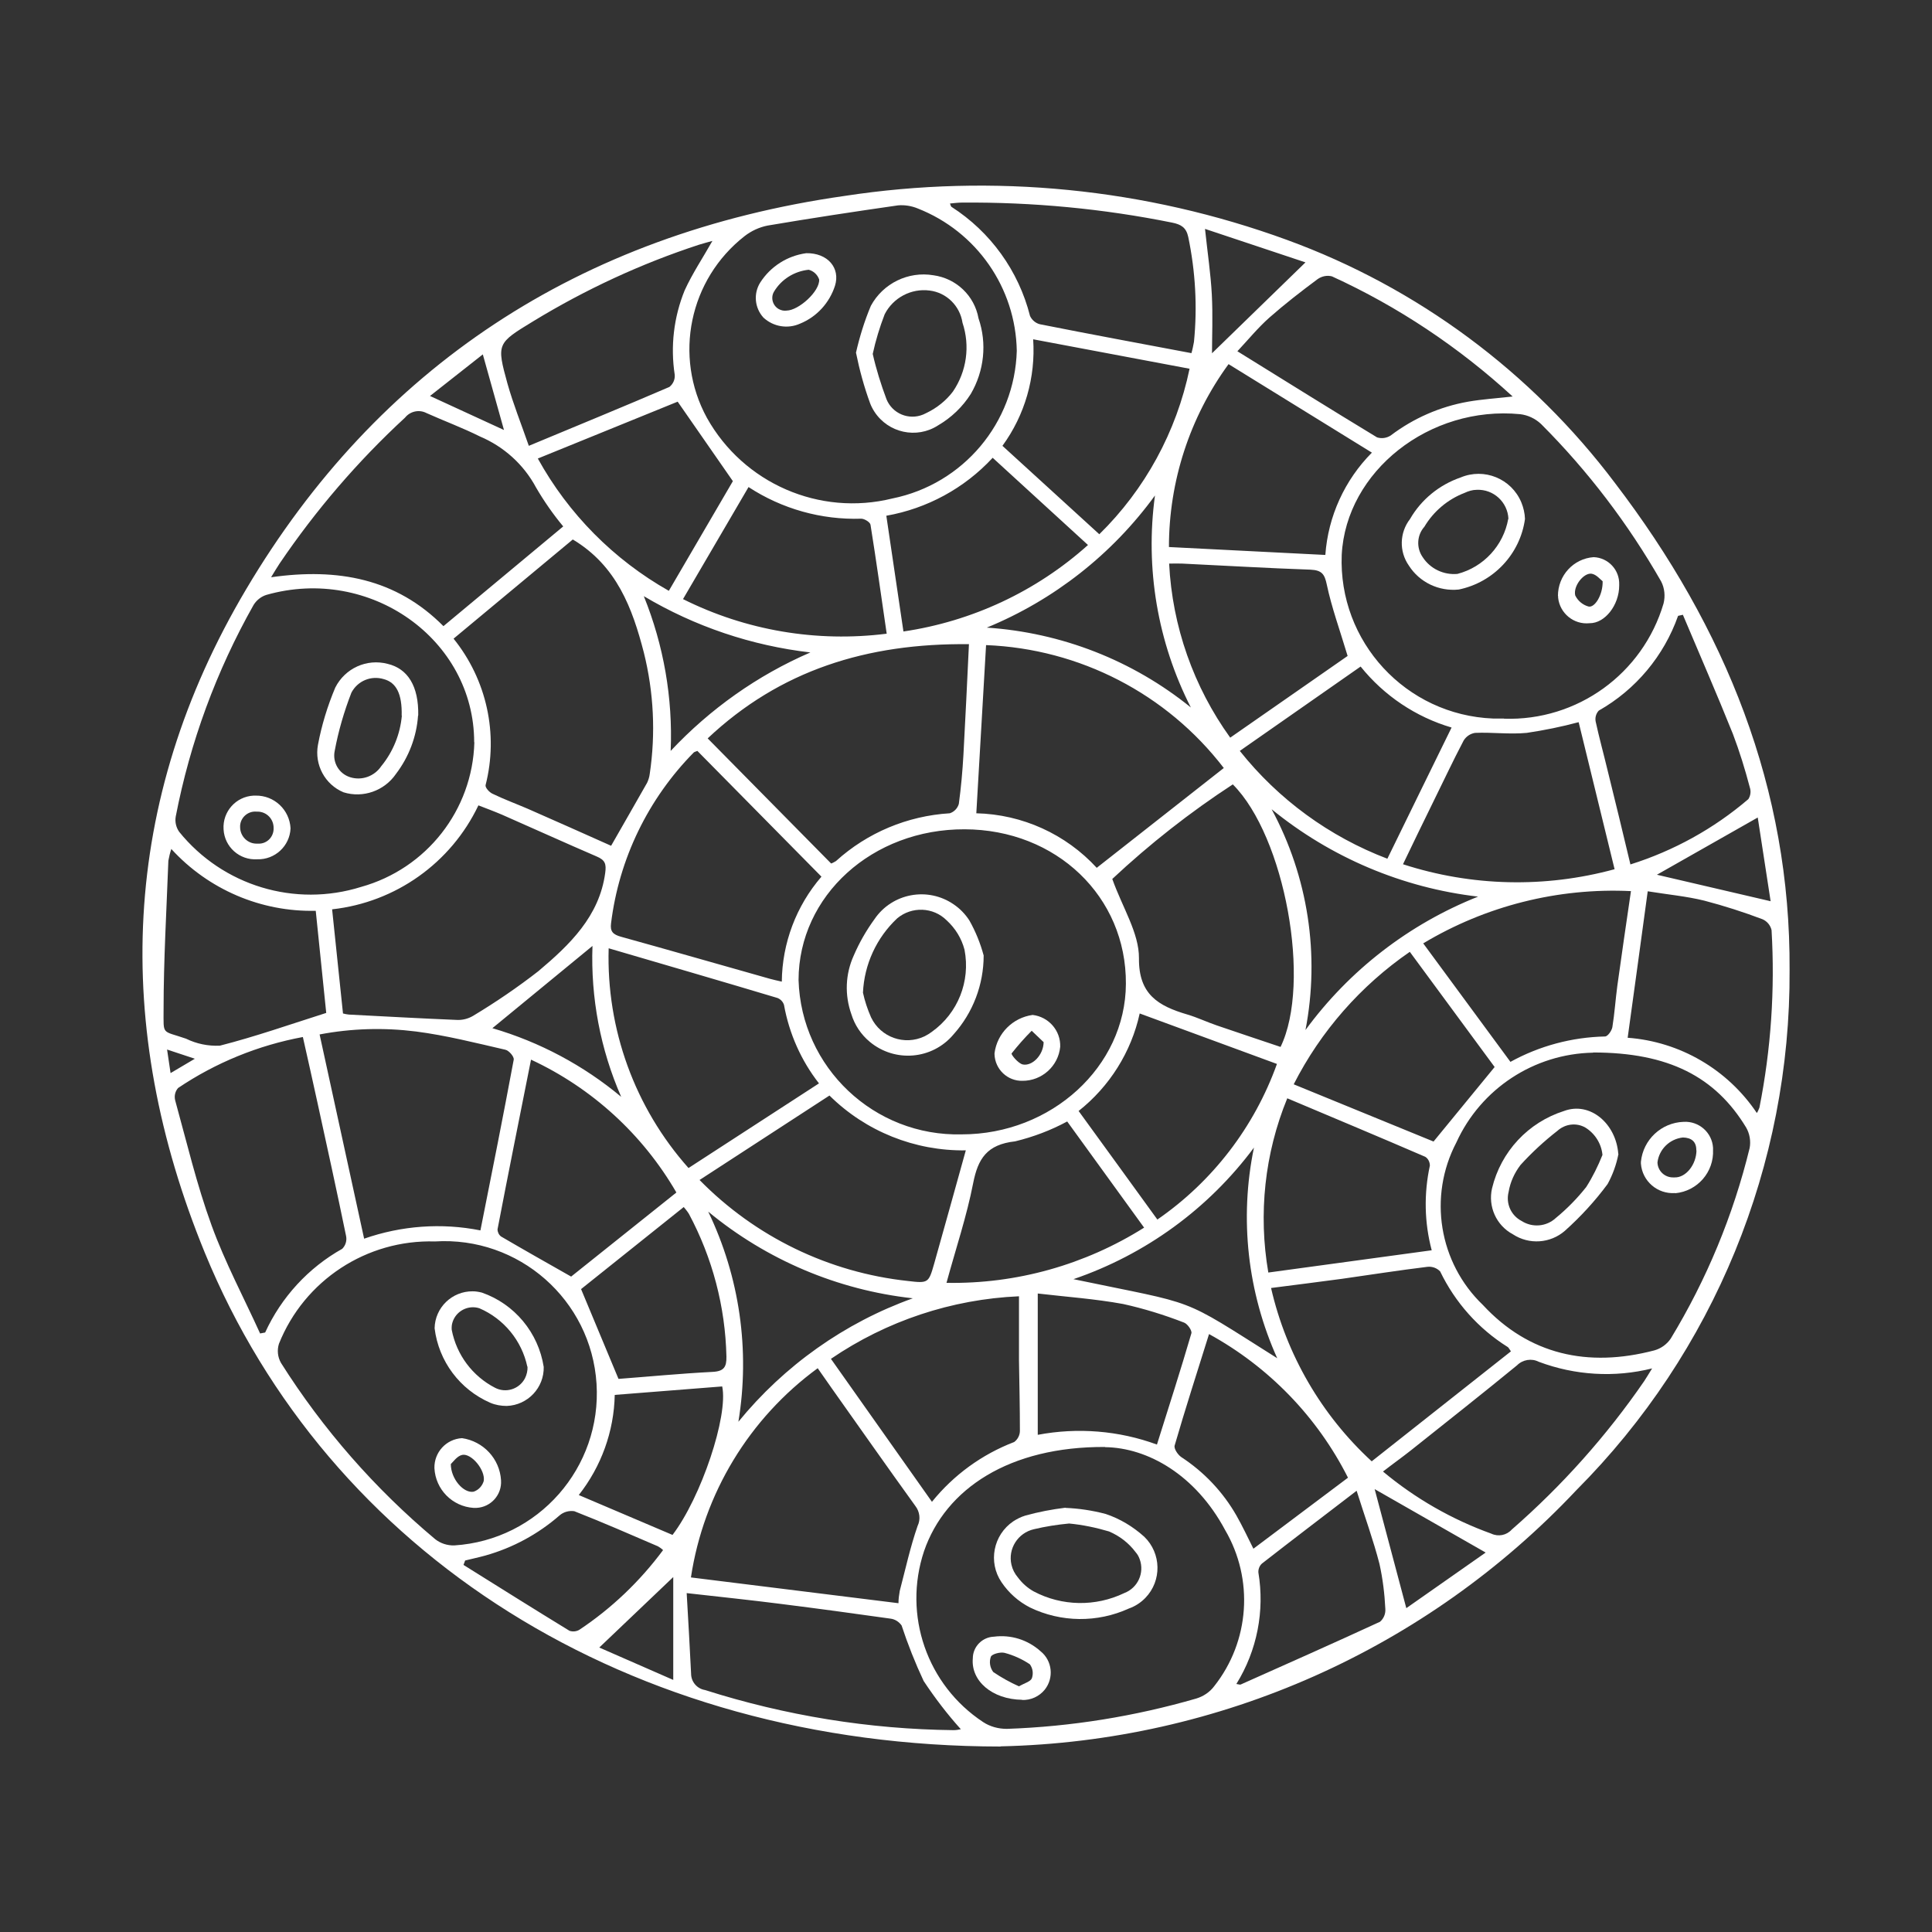 <?xml version="1.0" encoding="UTF-8"?>
<svg id="Layer_1" data-name="Layer 1" xmlns="http://www.w3.org/2000/svg" xmlns:xlink="http://www.w3.org/1999/xlink" viewBox="0 0 105 105">
  <rect x="0" y="0" width="105" height="105" fill="#333333" stroke="none"/>
  <defs>
    <style>
      .cls-1 {
        fill: none;
      }

      .cls-1, .cls-2 {
        stroke-width: 0px;
      }

      .cls-2 {
        fill: #fff;
      }

      .cls-3 {
        clip-path: url(#clippath);
      }
    </style>
    <clipPath id="clippath">
      <rect class="cls-1" x="7.74" y="10.1" width="89.52" height="84.81"/>
    </clipPath>
  </defs>
  <g id="Group_876" data-name="Group 876">
    <g class="cls-3">
      <g id="Group_359" data-name="Group 359">
        <path id="Path_3137" data-name="Path 3137" class="cls-2" d="m54.39,94.92c-20.26-.01-36.56-10.51-43.26-26.84-5.04-12.31-4.59-24.53,2.25-36.06,7.12-12.01,18.06-19.31,32.51-21.37,8.09-1.24,16.37-.42,24.06,2.39,7.09,2.59,13.28,7.18,17.82,13.21,6.02,7.88,9.55,16.62,9.49,26.47.06,10.59-4.11,20.77-11.59,28.27-8.14,8.65-19.41,13.66-31.29,13.92m27.36-55.85c3.98.13,7.54-2.44,8.67-6.26.1-.4.06-.83-.13-1.2-1.79-3.13-3.98-6.01-6.53-8.56-.31-.29-.71-.48-1.13-.53-4.93-.48-9.46,3.1-9.7,7.64-.19,4.73,3.49,8.71,8.22,8.9.2,0,.4,0,.6,0m-29.31,6.02c-5.02-.02-9.02,3.61-9.03,8.19.14,4.76,4.11,8.51,8.87,8.39,4.87,0,8.9-3.68,8.92-8.18.03-4.74-3.78-8.39-8.77-8.4m2.84-26c-.06-3.43-2.18-6.48-5.38-7.74-.34-.14-.71-.2-1.07-.17-2.37.34-4.74.7-7.1,1.1-.45.09-.88.29-1.24.57-3.01,2.35-3.88,6.53-2.05,9.88,1.99,3.56,6.12,5.36,10.08,4.38,3.85-.78,6.65-4.11,6.76-8.03m31.32,38.15c-3.21.06-6.1,1.96-7.43,4.88-1.54,2.94-.95,6.54,1.44,8.83,2.5,2.7,5.7,3.42,9.32,2.47.36-.1.68-.33.89-.64,1.95-3.21,3.4-6.71,4.29-10.36.07-.38,0-.78-.19-1.11-1.67-2.76-4.22-4.08-8.32-4.08m-62.94,10.27c-3.71-.11-7.1,2.11-8.48,5.56-.11.35-.07.72.11,1.04,2.28,3.61,5.11,6.84,8.38,9.58.29.23.66.35,1.04.34,4.56-.29,8.02-4.23,7.73-8.79-.29-4.56-4.23-8.02-8.79-7.73m2.14-27.13c0-5.59-5.65-9.61-11.29-8.01-.29.09-.54.29-.7.55-2.02,3.58-3.45,7.46-4.23,11.5-.05.29.02.59.19.83,2.37,2.93,6.29,4.12,9.89,2.99,3.55-.99,6.05-4.17,6.15-7.86m34.28,38.3c-5.19-.03-8.67,2.26-9.84,5.66-1.16,3.47.16,7.28,3.21,9.29.38.25.83.37,1.29.37,3.49-.12,6.95-.68,10.3-1.65.39-.12.73-.35.97-.67,1.93-2.44,2.16-5.81.59-8.49-1.6-2.99-4.2-4.47-6.52-4.5m-26.85-32.68c.68-1.2,1.33-2.31,1.96-3.43.07-.15.12-.31.14-.47.33-2.2.22-4.45-.32-6.61-.62-2.4-1.47-4.71-3.86-6.14l-6.48,5.39c1.8,2.23,2.45,5.18,1.74,7.96-.03.13.2.39.38.47.62.3,1.27.54,1.9.81,1.53.67,3.05,1.35,4.55,2.02m19.43-10.96c-5.54-.06-10.26,1.42-14.19,5.12l6.71,6.8c.09-.03.17-.08.26-.13,1.71-1.55,3.89-2.46,6.19-2.6.24-.08.42-.27.49-.51.12-.89.2-1.78.25-2.67.11-1.97.2-3.94.3-6.02m-34.61,14.43c.2,1.94.4,3.81.59,5.65.11.03.22.05.32.06,1.95.1,3.9.21,5.85.29.31.02.63-.06.9-.22,1.23-.74,2.42-1.55,3.55-2.43,1.71-1.44,3.31-2.98,3.63-5.33.07-.5,0-.71-.48-.91-1.72-.74-3.41-1.51-5.12-2.26-.42-.18-.85-.34-1.29-.51-1.49,3.13-4.5,5.27-7.95,5.65m41.56-2.26l6.9-5.42c-3.1-4.04-7.84-6.48-12.92-6.68-.18,3.08-.35,6.08-.53,9.14,2.5.06,4.86,1.13,6.55,2.97M14.75,31.37c3.61-.51,6.78.07,9.35,2.66l6.51-5.42c-.55-.66-1.05-1.38-1.48-2.12-.67-1.25-1.75-2.22-3.05-2.77-.94-.47-1.94-.84-2.9-1.27-.4-.21-.89-.1-1.17.25-2.57,2.37-4.85,5.03-6.81,7.92-.14.21-.27.43-.46.74m34.09,55.77c0-.22.03-.45.07-.67.31-1.18.57-2.38.97-3.53.17-.35.12-.77-.12-1.08-1.53-2.12-3.03-4.26-4.54-6.39-.25-.35-.49-.7-.77-1.1-3.72,2.72-6.2,6.81-6.89,11.37l11.27,1.4m20.77-30.22c1.7-3.49.24-11.45-2.59-14.28-2.33,1.52-4.52,3.24-6.55,5.14.56,1.57,1.46,2.94,1.45,4.31-.02,1.96,1.04,2.59,2.64,3.06.54.16,1.06.41,1.59.59,1.16.4,2.32.78,3.47,1.17m-55.46,15.57l.27-.05c.88-1.92,2.35-3.52,4.19-4.55.18-.18.26-.44.21-.69-.5-2.43-1.03-4.85-1.56-7.27-.25-1.17-.52-2.33-.79-3.55-2.42.45-4.73,1.39-6.78,2.77-.16.18-.22.43-.16.67.63,2.28,1.17,4.58,1.98,6.8.73,2.01,1.75,3.92,2.64,5.88m11.97-5.61c.63-3.16,1.24-6.22,1.81-9.28.03-.16-.26-.5-.46-.54-1.61-.37-3.22-.78-4.85-.99-1.75-.22-3.51-.17-5.24.16l2.42,11.1c2.03-.71,4.21-.87,6.32-.45m11.91-2.74c3.03,3.09,7.03,5.03,11.33,5.49,1.1.13,1.12.11,1.42-.94.57-2.02,1.13-4.04,1.72-6.16-2.77.04-5.44-1.03-7.41-2.98l-7.06,4.59m6.62-16.49l-6.74-6.83c-.12.05-.17.06-.2.09-2.48,2.52-4.06,5.78-4.49,9.28-.06.45.11.61.54.73,2.71.75,5.41,1.53,8.11,2.29.18.05.37.09.63.15.02-2.09.78-4.11,2.15-5.7m-11.56,3.89c-.13,4.39,1.42,8.66,4.34,11.94l7.09-4.6c-.97-1.24-1.62-2.71-1.9-4.26-.05-.17-.18-.31-.35-.38-3-.9-6-1.77-9.17-2.7m49.03,21.91c-.1-.14-.13-.22-.19-.25-1.58-.99-2.85-2.42-3.66-4.1-.18-.19-.44-.28-.7-.25-1.55.19-3.09.43-4.63.65-1.26.17-2.53.33-3.86.5.83,3.62,2.74,6.91,5.47,9.42l7.57-5.98m-7.56-48.84l-7.79-4.81c-2.11,2.89-3.24,6.37-3.24,9.94l8.5.43c.15-2.1,1.05-4.07,2.53-5.56m-37.24,61.98c.09,1.53.17,2.95.24,4.38,0,.44.32.82.76.89,4.37,1.39,8.92,2.13,13.5,2.18.13,0,.27-.02.4-.05-.74-.82-1.41-1.7-2.02-2.62-.46-.98-.86-1.99-1.2-3.02-.14-.2-.36-.34-.6-.37-1.98-.28-3.97-.55-5.96-.8-1.64-.21-3.28-.38-5.14-.59m18.08-16.13c-3.66.16-7.2,1.34-10.22,3.4,1.84,2.6,3.65,5.16,5.49,7.77,1.18-1.46,2.72-2.58,4.47-3.25.19-.14.31-.37.31-.61,0-1.27-.03-2.55-.05-3.82,0-1.13,0-2.26,0-3.49m30.41-31.2c-.93.25-1.87.44-2.81.58-.93.09-1.88-.04-2.81,0-.26.04-.48.19-.62.41-.59,1.12-1.12,2.26-1.68,3.39-.53,1.08-1.06,2.17-1.62,3.34,3.73,1.21,7.72,1.3,11.5.27-.67-2.73-1.31-5.36-1.95-7.98m-21.05-20.06c.06-.2.1-.41.14-.62.19-1.9.08-3.83-.31-5.7-.11-.51-.38-.68-.87-.78-3.76-.76-7.59-1.12-11.43-1.09-.21,0-.42.03-.65.05.04.1.05.16.08.18,2.12,1.36,3.65,3.48,4.27,5.93.1.22.3.39.53.45,2.71.54,5.43,1.04,8.23,1.57m10.43,60.79c1.75,1.46,3.74,2.6,5.88,3.37.38.18.83.09,1.11-.22,2.73-2.38,5.15-5.09,7.2-8.07.12-.18.23-.37.43-.69-2.04.51-4.19.38-6.16-.36-.39-.2-.87-.12-1.18.19-1.89,1.55-3.82,3.07-5.74,4.6-.49.39-1,.75-1.54,1.17m2.18-28.7l4.74,6.44c1.58-.87,3.34-1.34,5.14-1.38.15,0,.37-.32.4-.51.12-.74.17-1.5.27-2.25.23-1.68.48-3.35.74-5.14-3.96-.19-7.89.8-11.29,2.84m4.85-29.73c-2.91-2.67-6.22-4.88-9.81-6.52-.27-.07-.55-.01-.78.15-.9.67-1.78,1.35-2.62,2.09-.62.55-1.15,1.2-1.74,1.83,2.6,1.61,5.08,3.16,7.59,4.68.25.08.52.04.74-.1,1.24-.94,2.68-1.57,4.21-1.84.75-.13,1.51-.18,2.42-.28M9.31,46.14c-.07.21-.12.42-.16.64-.1,2.7-.26,5.41-.26,8.11,0,1.4-.11,1.1,1.22,1.56.57.28,1.2.41,1.84.38,1.92-.49,3.8-1.15,5.78-1.78-.18-1.73-.37-3.61-.57-5.55-2.98.07-5.84-1.16-7.85-3.36m82.16-12.73l-.27.06c-.77,2.18-2.3,4.01-4.31,5.15-.15.16-.21.38-.17.59.19.88.43,1.74.64,2.62.42,1.69.83,3.39,1.25,5.15,2.35-.74,4.53-1.94,6.41-3.55.12-.19.15-.42.08-.63-.26-.99-.56-1.96-.92-2.91-.87-2.17-1.81-4.32-2.72-6.48m-54.7,31.4c-1.83-3.16-4.59-5.68-7.9-7.22-.63,3.17-1.24,6.19-1.82,9.22,0,.15.07.3.19.39,1.23.72,2.47,1.42,3.81,2.18l5.72-4.57m1.97-51.72c-.24.07-.49.13-.74.21-3.15,1.03-6.17,2.43-9.01,4.16-1.97,1.2-2,1.21-1.4,3.39.31,1.1.74,2.17,1.16,3.38,2.66-1.11,5.16-2.13,7.64-3.2.2-.16.31-.4.29-.66-.24-1.55-.05-3.14.54-4.59.42-.92.99-1.77,1.51-2.69m30.67,44.73l-7.45-2.74c-.46,2.1-1.64,3.97-3.32,5.3,1.45,2,2.85,3.92,4.28,5.9,3-2.07,5.27-5.03,6.5-8.46m-9.66-28.78c2.49-2.44,4.2-5.58,4.91-9l-8.5-1.6c.14,2.07-.45,4.12-1.67,5.79l5.27,4.81m35.73,31.45c.06-.09.1-.19.14-.29.63-3.17.85-6.42.66-9.65-.06-.26-.24-.48-.49-.59-1.03-.39-2.09-.73-3.16-1.01-.97-.24-1.97-.33-3.08-.51-.37,2.74-.73,5.34-1.09,7.96,2.84.21,5.43,1.72,7.02,4.09m-25.52-.8c-1.23,3-1.58,6.28-1.03,9.47l8.88-1.21c-.4-1.5-.43-3.08-.1-4.6,0-.19-.09-.38-.25-.48-2.45-1.06-4.92-2.09-7.5-3.18m3.98-23.46l-6.56,4.58c2.1,2.64,4.87,4.66,8.02,5.86,1.18-2.41,2.31-4.73,3.49-7.13-1.94-.57-3.67-1.73-4.94-3.31m-.71-.58c-.43-1.43-.87-2.64-1.13-3.87-.12-.57-.26-.79-.89-.82-2.33-.08-4.65-.22-6.97-.33-.21-.01-.42,0-.71,0,.17,3.41,1.33,6.7,3.32,9.46l6.38-4.44m7.99,22.34l-4.61-6.26c-2.67,1.84-4.84,4.31-6.31,7.2l7.6,3.11,3.32-4.05m-40.56-31.5l-3.55,6.07c3.42,1.71,7.27,2.36,11.07,1.88-.3-2.05-.57-3.99-.88-5.92-.02-.14-.33-.33-.5-.33-2.17.07-4.31-.53-6.13-1.72m-4.33,5.64l3.48-5.96-3-4.32-7.6,3.09c1.66,3.01,4.13,5.5,7.12,7.19m17.59-7.22c-1.53,1.65-3.56,2.75-5.77,3.14.31,2.09.61,4.13.93,6.29,3.73-.55,7.22-2.18,10.03-4.7l-5.18-4.74m4.05,36.07c-.89.48-1.84.84-2.83,1.08-1.54.17-2.02.95-2.28,2.27-.35,1.8-.94,3.55-1.45,5.42,3.8.07,7.53-.98,10.74-3l-4.18-5.77m7.71,11.55c-.65,2.08-1.29,4.06-1.87,6.06-.05.17.17.5.36.63,1.24.81,2.27,1.9,3,3.18.33.58.61,1.18.92,1.8l5.14-3.86c-1.67-3.31-4.31-6.03-7.56-7.81m-2.82,6c.65-2.07,1.29-4.05,1.87-6.04.04-.15-.21-.51-.4-.58-1.08-.42-2.18-.76-3.31-1.01-1.53-.28-3.1-.39-4.64-.57v7.68c2.17-.41,4.41-.23,6.48.53m-29.26-3.57c1.6-.12,3.35-.29,5.1-.38.63-.03.77-.27.76-.83-.06-2.71-.76-5.37-2.04-7.76-.08-.13-.18-.25-.28-.37l-5.58,4.46c.69,1.65,1.33,3.19,2.03,4.87m33.58,16.59c.15.02.2.05.24.03,2.53-1.13,5.06-2.25,7.57-3.41.2-.17.31-.43.29-.7-.04-.82-.14-1.64-.32-2.45-.33-1.28-.79-2.54-1.24-3.97-1.85,1.42-3.51,2.68-5.15,3.96-.13.12-.2.3-.19.48.35,2.09-.07,4.24-1.19,6.05m3.75-35.53c2.38-3.25,5.63-5.76,9.38-7.25-4.12-.48-8.01-2.13-11.22-4.75,1.98,3.67,2.63,7.91,1.84,12m-39.5,25.27l5.1,2.17c1.55-2.03,3.04-6.47,2.7-8.07l-5.84.46c-.04,1.98-.73,3.89-1.96,5.45m7.04-15.41c1.71,3.55,2.28,7.54,1.64,11.42,2.49-3.05,5.77-5.38,9.48-6.71-4.09-.45-7.95-2.09-11.12-4.71m15.14-31.74c4.06.27,7.93,1.78,11.09,4.34-1.81-3.55-2.49-7.57-1.95-11.52-2.32,3.19-5.49,5.68-9.14,7.18m15.79,39.72c-1.62-3.59-2.07-7.6-1.27-11.46-2.47,3.32-5.89,5.81-9.81,7.15,6.93,1.45,5.64.87,11.08,4.3m-33.39,10.42c-.08-.08-.17-.14-.27-.2-1.51-.65-3.02-1.31-4.55-1.91-.29-.04-.58.04-.8.23-1.17,1.02-2.54,1.76-4.03,2.18-.36.1-.74.18-1.1.27l-.09.24c1.92,1.2,3.83,2.4,5.76,3.58.18.06.37.04.53-.05,1.76-1.17,3.3-2.64,4.56-4.34m8.01-48.78c-3.2-.37-6.29-1.41-9.06-3.06,1.08,2.67,1.58,5.53,1.46,8.41,2.14-2.28,4.72-4.11,7.59-5.35m-17.28,20.42c2.57.75,4.95,2.02,7,3.73-1.13-2.58-1.66-5.38-1.56-8.2l-5.44,4.47m39.12-36.69l5.07-4.93-5.46-1.82c.14,1.32.31,2.44.37,3.57.06,1.15.01,2.3.01,3.19m14.86,65.17l-6.02-3.44,1.72,6.47,4.31-3.02m15.49-35.4c-.23-1.52-.47-3.06-.7-4.55l-5.48,3.11,6.18,1.44m-59.64,42.32v-5.59l-4.02,3.83,4.02,1.76M27.39,23.37l-1.15-4.11-2.87,2.26,4.02,1.85M10.59,57.54l-1.51-.5c.07.48.12.83.19,1.28l1.32-.78"/>
        <path id="Path_3138" data-name="Path 3138" class="cls-2" d="m82.88,28.2c-.26,1.91-1.71,3.45-3.6,3.84-1.08.11-2.13-.39-2.71-1.3-.54-.77-.51-1.79.06-2.53.61-1.06,1.59-1.86,2.75-2.26,1.28-.54,2.76.06,3.3,1.35.12.29.19.6.2.91m-.9-.01c-.04-.91-.81-1.62-1.72-1.58-.23,0-.46.07-.67.17-.91.35-1.68,1-2.18,1.84-.41.46-.44,1.15-.09,1.65.41.63,1.14.98,1.89.91,1.42-.37,2.5-1.54,2.76-2.99"/>
        <path id="Path_3139" data-name="Path 3139" class="cls-2" d="m84.67,32.39c0-1.11.84-2.03,1.94-2.11.8.03,1.42.7,1.39,1.5,0,.01,0,.02,0,.04,0,1.07-.78,2.06-1.61,2.05-.86.09-1.62-.54-1.71-1.39,0-.03,0-.06,0-.08m2.42-.81c-.12-.09-.34-.37-.6-.41-.43-.06-1.01.67-.89,1.18.14.29.4.51.71.6.34.1.8-.62.78-1.38"/>
        <path id="Path_3140" data-name="Path 3140" class="cls-2" d="m53.46,51.93c0,1.58-.58,3.11-1.64,4.29-1.15,1.37-3.18,1.54-4.55.4-.47-.39-.82-.91-1-1.5-.37-1.04-.33-2.18.13-3.19.3-.7.68-1.36,1.13-1.98.96-1.41,2.89-1.77,4.3-.8.34.23.63.53.85.87.34.6.6,1.24.78,1.91m-6.56,2.02c.1.46.25.91.44,1.34.52,1.09,1.82,1.55,2.91,1.03.14-.07.27-.15.39-.24,1.42-1.01,2.11-2.75,1.78-4.46-.16-.62-.5-1.17-.97-1.6-.73-.73-1.9-.77-2.69-.11-1.12,1.05-1.79,2.5-1.86,4.04"/>
        <path id="Path_3141" data-name="Path 3141" class="cls-2" d="m55.57,58.74c-.81.02-1.49-.62-1.52-1.44,0-.02,0-.04,0-.06.14-1.08.99-1.93,2.07-2.08.87.1,1.53.85,1.5,1.73-.1,1.05-1,1.86-2.06,1.85m1.16-2.1l-.65-.62c-.39.39-.75.8-1.09,1.23-.04.06.35.54.6.6.5.11,1.13-.49,1.14-1.22"/>
        <path id="Path_3142" data-name="Path 3142" class="cls-2" d="m46.52,19.17c.2-.87.46-1.72.81-2.55.66-1.22,2.03-1.89,3.4-1.66,1.24.17,2.23,1.11,2.45,2.34.47,1.36.31,2.86-.42,4.11-.45.71-1.06,1.29-1.78,1.71-1.16.75-2.71.41-3.46-.75-.09-.14-.17-.29-.23-.45-.33-.9-.58-1.82-.77-2.76m.91.07c.19.84.45,1.67.75,2.47.32.78,1.21,1.15,1.99.83.07-.03.13-.06.19-.09.56-.27,1.06-.67,1.43-1.16.75-1.1.94-2.48.52-3.74-.14-.92-.87-1.64-1.79-1.75-1-.13-1.98.39-2.44,1.29-.27.7-.49,1.42-.65,2.16"/>
        <path id="Path_3143" data-name="Path 3143" class="cls-2" d="m43.81,13.76c1.18-.02,1.87.81,1.57,1.77-.3.93-.99,1.69-1.9,2.06-.67.3-1.45.17-1.99-.33-.48-.53-.55-1.31-.17-1.91.56-.87,1.47-1.45,2.5-1.59m-1.07,3.12c.66-.01,1.81-1.05,1.77-1.69-.09-.26-.3-.46-.57-.53-.78.08-1.49.52-1.89,1.2-.19.33-.06.76.27.94.13.07.27.1.42.08"/>
        <path id="Path_3144" data-name="Path 3144" class="cls-2" d="m87.96,62.71c-.11.57-.31,1.13-.59,1.64-.68.92-1.46,1.77-2.32,2.54-.79.69-1.95.77-2.83.19-.9-.48-1.36-1.51-1.13-2.5.48-1.99,1.96-3.58,3.91-4.2,1.42-.53,2.83.69,2.95,2.33m-.86.05c-.06-.61-.41-1.16-.93-1.48-.49-.28-1.1-.2-1.52.18-.72.56-1.39,1.18-2,1.85-.33.43-.56.93-.65,1.47-.16.63.13,1.28.71,1.58.58.37,1.34.31,1.85-.16.61-.5,1.17-1.07,1.66-1.69.35-.55.64-1.14.88-1.74"/>
        <path id="Path_3145" data-name="Path 3145" class="cls-2" d="m91.04,64.84c-.96.07-1.79-.65-1.86-1.6,0-.03,0-.07,0-.1.12-1.2,1.11-2.13,2.32-2.17.83-.05,1.55.58,1.6,1.41,0,.03,0,.07,0,.1.06,1.22-.85,2.26-2.06,2.37m1.15-2.33c.01-.47-.26-.69-.73-.7-.72.08-1.29.64-1.38,1.35.01.47.4.83.86.82.02,0,.04,0,.07,0,.61.02,1.18-.69,1.19-1.47"/>
        <path id="Path_3146" data-name="Path 3146" class="cls-2" d="m29.55,74.28c.03,1.14-.87,2.09-2.01,2.13-.3,0-.61-.05-.89-.17-1.66-.72-2.81-2.26-3.03-4.05.02-1.13.95-2.02,2.07-2.01.17,0,.34.03.5.07,1.78.62,3.07,2.18,3.36,4.04m-.89-.01c-.3-1.42-1.28-2.61-2.61-3.18-.6-.19-1.25.14-1.45.74-.05.14-.06.29-.05.43.26,1.36,1.13,2.52,2.35,3.15.59.31,1.32.08,1.63-.51.1-.2.15-.42.14-.64"/>
        <path id="Path_3147" data-name="Path 3147" class="cls-2" d="m27.23,80.46c.05.78-.55,1.45-1.33,1.49-.06,0-.11,0-.17,0-1.15-.08-2.06-1-2.12-2.16-.02-.86.64-1.58,1.5-1.63,1.16.17,2.05,1.12,2.12,2.29m-2.73-.89c0,.82.7,1.61,1.24,1.51.27-.09.47-.31.55-.58.1-.59-.67-1.52-1.17-1.42-.28.06-.5.39-.62.5"/>
        <path id="Path_3148" data-name="Path 3148" class="cls-2" d="m22.72,38.89c-.08,1.15-.5,2.25-1.2,3.17-.63.92-1.79,1.33-2.85,1-1.01-.42-1.59-1.5-1.39-2.58.2-1.07.52-2.11.94-3.11.53-1.05,1.71-1.59,2.85-1.29,1.09.26,1.69,1.21,1.66,2.8m-.9.02c.03-1.2-.3-1.81-.97-1.99-.69-.21-1.42.09-1.76.73-.4,1.03-.71,2.09-.91,3.17-.13.62.23,1.24.84,1.43.63.2,1.32-.05,1.69-.6.64-.78,1.03-1.74,1.12-2.75"/>
        <path id="Path_3149" data-name="Path 3149" class="cls-2" d="m13.89,43.24c1.01-.02,1.85.77,1.9,1.78-.04.96-.85,1.71-1.81,1.68-.96.06-1.78-.67-1.83-1.63-.06-.96.67-1.78,1.63-1.83.04,0,.08,0,.11,0m.14,2.61c.45.02.82-.33.84-.78,0-.02,0-.04,0-.06.01-.49-.37-.89-.86-.9-.02,0-.05,0-.07,0-.46-.04-.86.31-.89.76,0,.03,0,.06,0,.08,0,.5.41.91.91.9.02,0,.05,0,.07,0"/>
        <path id="Path_3150" data-name="Path 3150" class="cls-2" d="m57.9,81.95c.74.03,1.47.14,2.19.33.78.26,1.49.69,2.1,1.24.93.9.96,2.39.06,3.32-.25.26-.56.46-.9.58-1.71.78-3.69.76-5.38-.06-.62-.32-1.15-.79-1.54-1.37-.74-1.09-.45-2.57.64-3.31.2-.13.42-.24.65-.31.72-.2,1.45-.34,2.19-.43m.19.86c-.64.06-1.28.16-1.91.31-.87.2-1.42,1.06-1.22,1.93.06.26.18.49.35.69.23.31.52.57.86.76,1.53.81,3.36.84,4.92.09.74-.28,1.11-1.1.84-1.84-.05-.14-.12-.27-.22-.38-.37-.5-.88-.89-1.45-1.13-.71-.21-1.43-.36-2.16-.43"/>
        <path id="Path_3151" data-name="Path 3151" class="cls-2" d="m55.55,92.38c-1.63-.02-2.79-1.03-2.68-2.25,0-.64.52-1.16,1.15-1.18.92-.12,1.84.17,2.53.79.64.51.74,1.45.23,2.09-.3.37-.76.58-1.24.56m-.17-.74c.3-.17.64-.26.71-.44.09-.26.05-.54-.11-.76-.42-.28-.88-.49-1.37-.62-.23-.06-.69.06-.75.21-.1.28-.05.59.13.83.44.3.91.56,1.4.78"/>
      </g>
    </g>
  </g>
</svg>